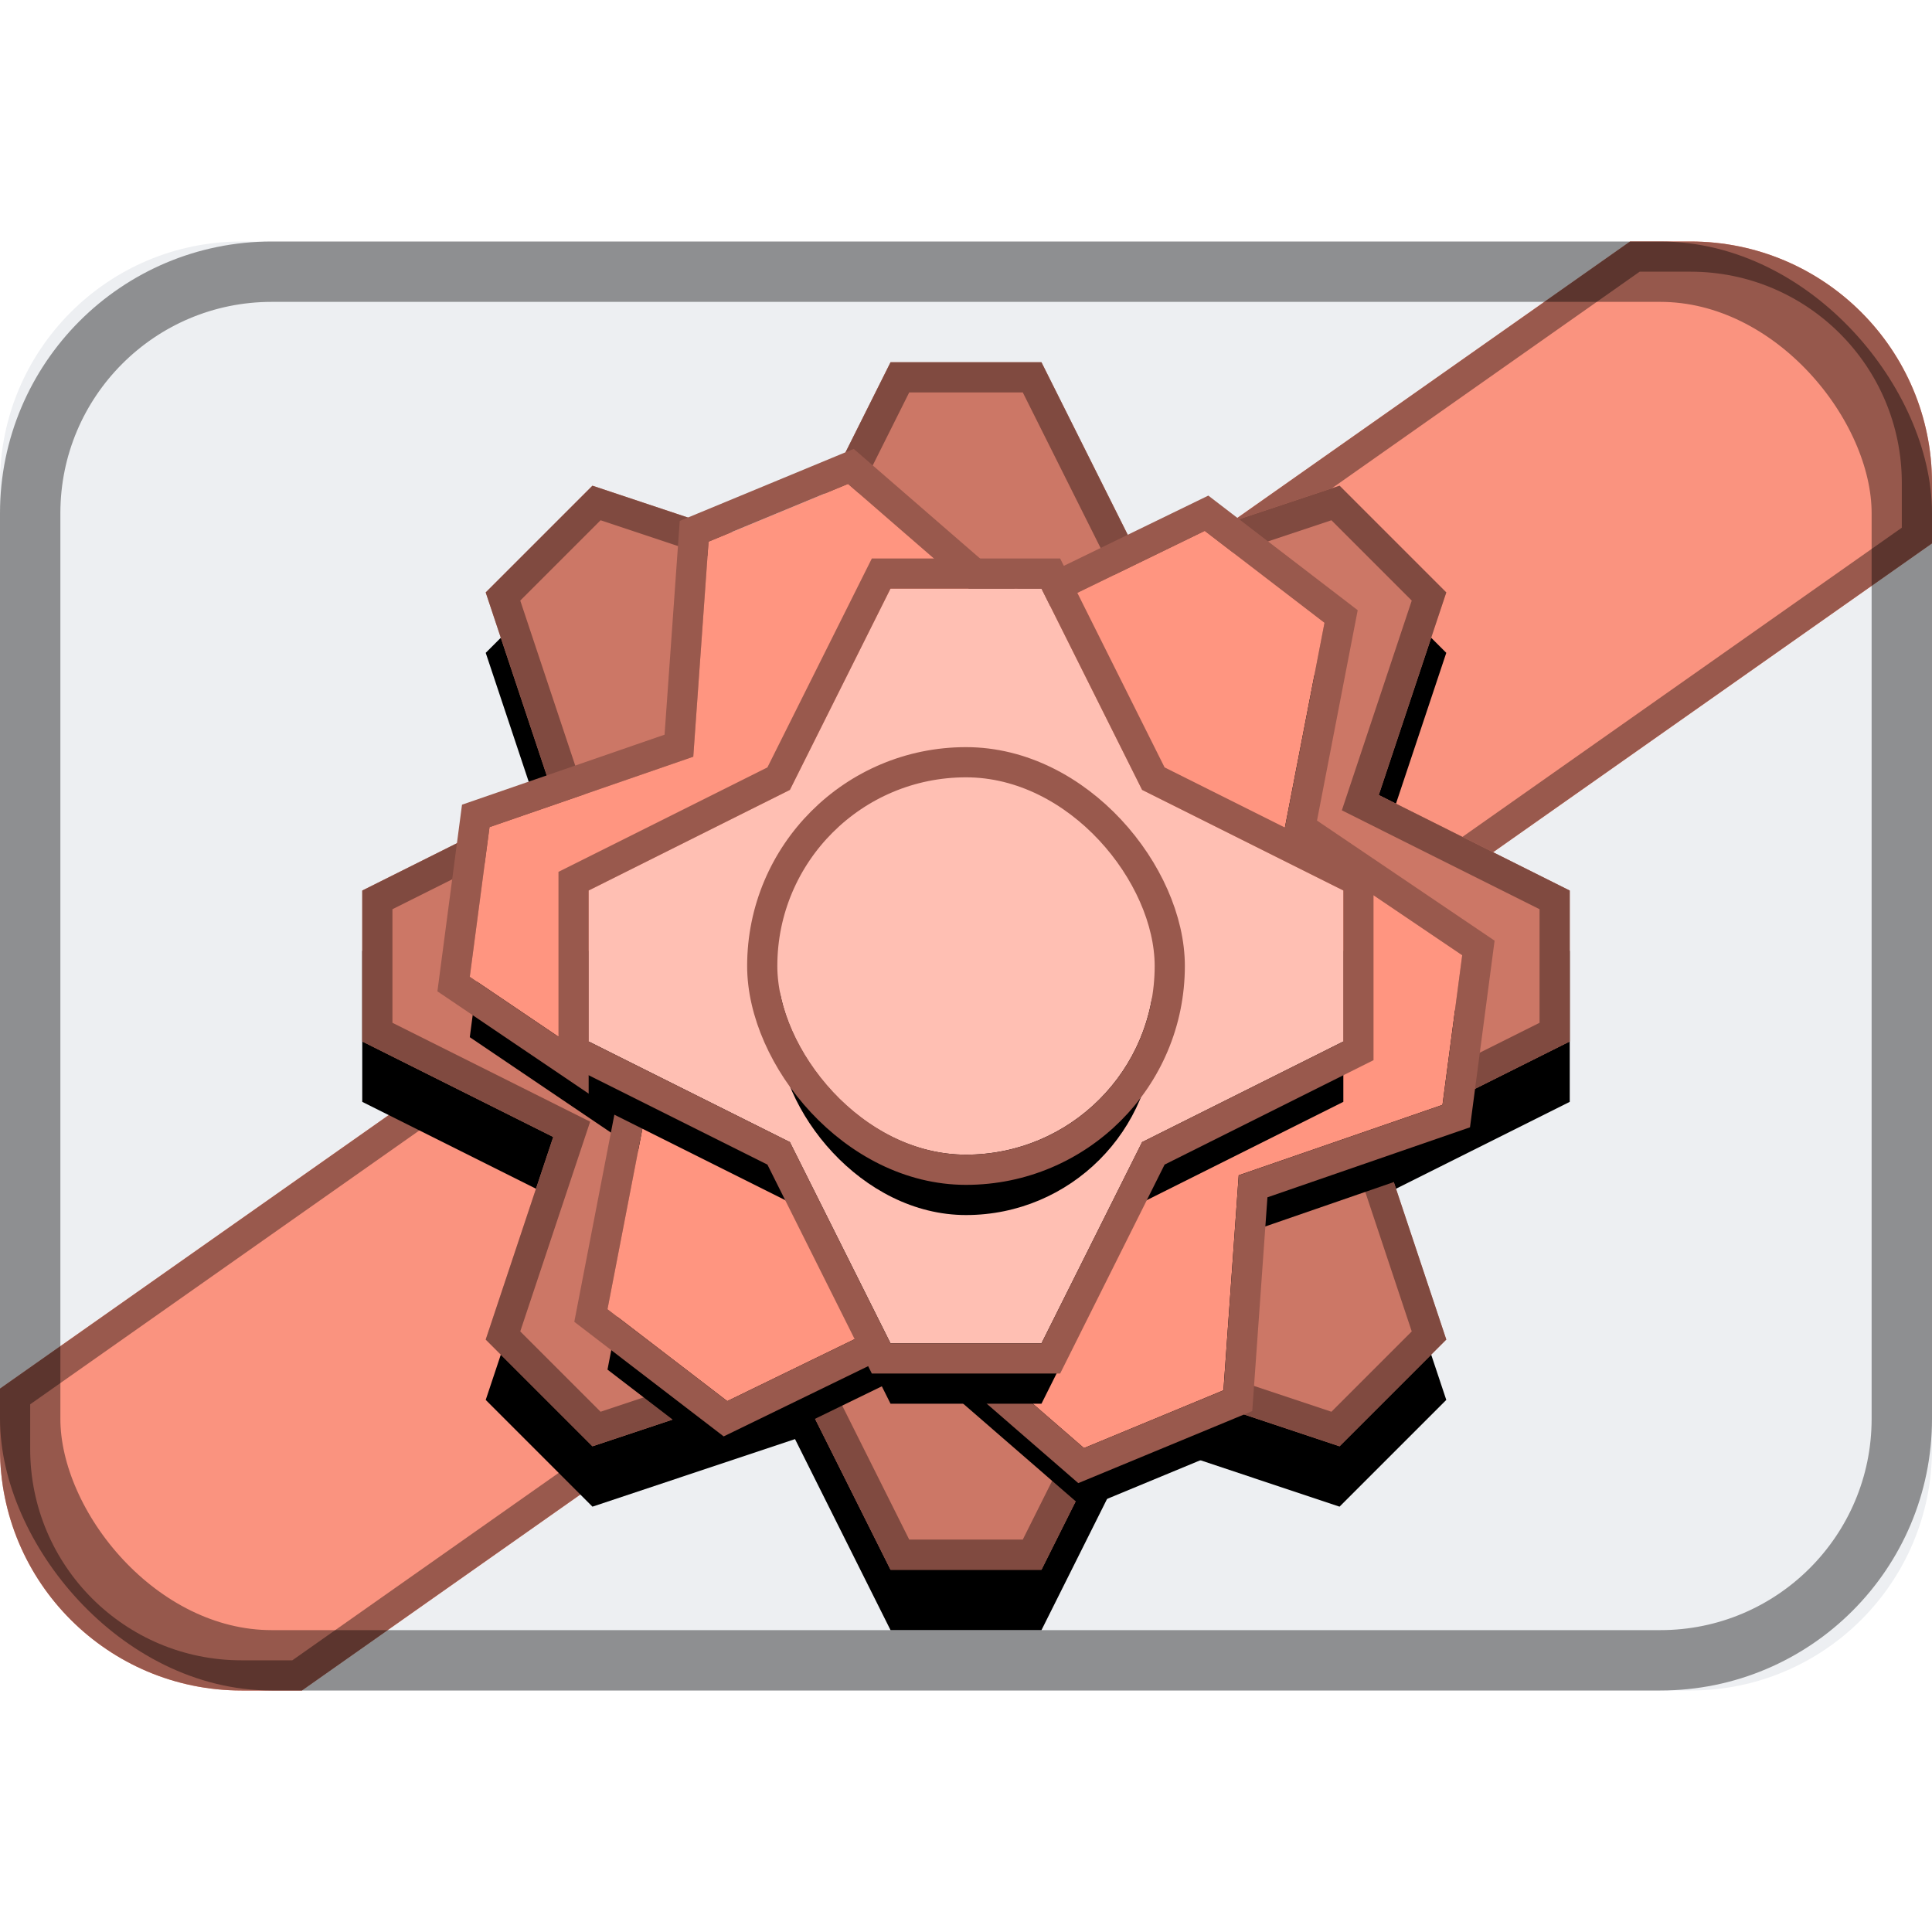 <svg xmlns="http://www.w3.org/2000/svg" xmlns:xlink="http://www.w3.org/1999/xlink" width="32" height="32" viewBox="0 0 32 32">
  <defs>
    <path id="107-medium-a" d="M27.5,4 L27,4 L0,23 L0,23.5 L0,24 C2.705415e-16,26.209 1.791,28 4,28 L4.5,28 L5,28 L32,9 L32,8.5 L32,8 C32,5.791 30.209,4 28,4 L27.5,4 Z"/>
    <path id="107-medium-c" d="M15,7.929 L15,12.071 L15,12.071 L12.071,15 L7.929,15 L7.929,15 L5,12.071 L5,7.929 L7.929,5 L12.071,5 L15,7.929 L15,7.929 Z M16.836,7.168 L20,8.75 L20,11.25 L16.836,12.832 L17.955,16.187 L16.187,17.955 L12.832,16.836 L12.832,16.836 L11.25,20 L8.75,20 L7.168,16.836 L3.813,17.955 L2.045,16.187 L3.164,12.832 L0,11.25 L1.38777878e-16,8.75 L3.164,7.168 L2.045,3.813 L3.813,2.045 L7.168,3.164 L8.75,0 L11.25,0 L12.832,3.164 L16.187,2.045 L17.955,3.813 L16.836,7.168 L16.836,7.168 Z"/>
    <filter id="107-medium-b" width="105%" height="110%" x="-2.5%" y="-2.5%" filterUnits="objectBoundingBox">
      <feOffset dy="1" in="SourceAlpha" result="shadowOffsetOuter1"/>
      <feComposite in="shadowOffsetOuter1" in2="SourceAlpha" operator="out" result="shadowOffsetOuter1"/>
      <feColorMatrix in="shadowOffsetOuter1" values="0 0 0 0 0   0 0 0 0 0   0 0 0 0 0  0 0 0 0.15 0"/>
    </filter>
    <path id="107-medium-e" d="M15.26,7.821 L18.219,9.821 L17.892,12.3 L14.517,13.466 L14.517,13.466 L14.264,17.028 L11.954,17.985 L9.257,15.645 L9.257,15.645 L6.046,17.207 L4.062,15.685 L4.74,12.179 L1.781,10.179 L2.108,7.7 L5.483,6.534 L5.736,2.972 L8.046,2.015 L10.743,4.355 L13.954,2.793 L15.938,4.315 L15.26,7.821 L15.26,7.821 Z M13.334,8.619 L12.863,12.197 L9.529,13.578 L6.666,11.381 L7.137,7.803 L10.471,6.422 L13.334,8.619 L13.334,8.619 Z"/>
    <filter id="107-medium-d" width="112.6%" height="119.3%" x="-6.3%" y="-6.8%" filterUnits="objectBoundingBox">
      <feMorphology in="SourceAlpha" operator="dilate" radius=".5" result="shadowSpreadOuter1"/>
      <feOffset dy="1" in="shadowSpreadOuter1" result="shadowOffsetOuter1"/>
      <feComposite in="shadowOffsetOuter1" in2="SourceAlpha" operator="out" result="shadowOffsetOuter1"/>
      <feColorMatrix in="shadowOffsetOuter1" values="0 0 0 0 0   0 0 0 0 0   0 0 0 0 0  0 0 0 0.15 0"/>
    </filter>
    <path id="107-medium-g" d="M12.917,7.083 L11.25,3.75 L8.75,3.75 L7.083,7.083 L3.75,8.75 L3.75,11.25 L7.083,12.917 L8.75,16.25 L11.25,16.25 L12.917,12.917 L16.25,11.25 L16.25,8.75 L12.917,7.083 L12.917,7.083 Z M11.25,8.75 L8.75,8.75 L8.75,11.25 L11.25,11.25 L11.25,8.75 L11.25,8.75 Z"/>
    <filter id="107-medium-f" width="116%" height="124%" x="-8%" y="-8%" filterUnits="objectBoundingBox">
      <feMorphology in="SourceAlpha" operator="dilate" radius=".5" result="shadowSpreadOuter1"/>
      <feOffset dy="1" in="shadowSpreadOuter1" result="shadowOffsetOuter1"/>
      <feComposite in="shadowOffsetOuter1" in2="SourceAlpha" operator="out" result="shadowOffsetOuter1"/>
      <feColorMatrix in="shadowOffsetOuter1" values="0 0 0 0 0   0 0 0 0 0   0 0 0 0 0  0 0 0 0.15 0"/>
    </filter>
    <rect id="107-medium-i" width="6.25" height="6.25" x="6.875" y="6.875" rx="3.125"/>
    <filter id="107-medium-h" width="132%" height="148%" x="-16%" y="-16%" filterUnits="objectBoundingBox">
      <feMorphology in="SourceAlpha" operator="dilate" radius=".5" result="shadowSpreadOuter1"/>
      <feOffset dy="1" in="shadowSpreadOuter1" result="shadowOffsetOuter1"/>
      <feComposite in="shadowOffsetOuter1" in2="SourceAlpha" operator="out" result="shadowOffsetOuter1"/>
      <feColorMatrix in="shadowOffsetOuter1" values="0 0 0 0 0   0 0 0 0 0   0 0 0 0 0  0 0 0 0.15 0"/>
    </filter>
  </defs>
  <g fill="none" fill-rule="evenodd">
    <rect width="32" height="24" y="4" fill="#EDEFF2" rx="4"/>
    <use fill="#FA937F" xlink:href="#107-medium-a"/>
    <path stroke="#99594D" stroke-width=".5" d="M27.079,4.25 L0.25,23.13 L0.25,24 C0.25,26.071 1.929,27.75 4,27.75 L4.921,27.75 L31.75,8.87 L31.75,8 C31.75,5.929 30.071,4.25 28,4.25 L27.079,4.25 Z"/>
    <g transform="translate(6 6)">
      <use fill="#000" filter="url(#107-medium-b)" xlink:href="#107-medium-c"/>
      <use fill="#C76" xlink:href="#107-medium-c"/>
      <path stroke="#804A40" stroke-width=".5" d="M15.25,7.929 L15.25,12.071 L15.177,12.248 L12.248,15.177 L12.071,15.25 L7.929,15.25 L7.752,15.177 L4.823,12.248 L4.75,12.071 L4.75,7.929 L4.823,7.752 L7.752,4.823 L7.929,4.75 L12.071,4.75 L12.248,4.823 L15.177,7.752 L15.25,7.929 Z M17.669,3.88 L16.12,2.331 L12.705,3.469 L11.095,0.25 L8.905,0.25 L7.295,3.469 L3.88,2.331 L2.331,3.88 L3.469,7.295 L0.25,8.905 L0.25,11.095 L3.469,12.705 L2.331,16.12 L3.88,17.669 L7.295,16.531 L8.905,19.75 L11.095,19.75 L12.705,16.531 L16.12,17.669 L17.669,16.12 L16.531,12.705 L19.75,11.095 L19.75,8.905 L16.531,7.295 L17.669,3.88 Z"/>
      <use fill="#000" filter="url(#107-medium-d)" xlink:href="#107-medium-e"/>
      <use fill="#FF9580" xlink:href="#107-medium-e"/>
      <path stroke="#99594D" stroke-width=".5" d="M15.537,7.706 L18.487,9.701 L18.12,12.486 L14.755,13.649 L14.503,17.2 L11.907,18.275 L9.218,15.942 L6.016,17.499 L3.787,15.789 L4.463,12.294 L1.513,10.299 L1.88,7.514 L5.245,6.351 L5.497,2.8 L8.093,1.725 L10.782,4.058 L13.984,2.501 L16.213,4.211 L15.537,7.706 Z M13.067,8.73 L10.433,6.709 L7.366,7.979 L6.933,11.27 L9.567,13.291 L12.634,12.021 L13.067,8.73 Z"/>
      <g>
        <use fill="#000" filter="url(#107-medium-f)" xlink:href="#107-medium-g"/>
        <use fill="#FFBFB3" xlink:href="#107-medium-g"/>
        <path stroke="#99594D" stroke-width=".5" d="M13.103,6.897 L16.5,8.595 L16.5,11.405 L13.103,13.103 L11.405,16.5 L8.595,16.5 L6.897,13.103 L3.5,11.405 L3.5,8.595 L6.897,6.897 L8.595,3.5 L11.405,3.5 L13.103,6.897 Z M11,9 L9,9 L9,11 L11,11 L11,9 Z"/>
      </g>
      <g>
        <use fill="#000" filter="url(#107-medium-h)" xlink:href="#107-medium-i"/>
        <use fill="#FFBFB3" xlink:href="#107-medium-i"/>
        <rect width="6.75" height="6.75" x="6.625" y="6.625" stroke="#99594D" stroke-width=".5" rx="3.375"/>
      </g>
    </g>
    <rect width="31" height="23" x=".5" y="4.5" stroke="#000" stroke-opacity=".4" rx="4"/>
  </g>
</svg>
